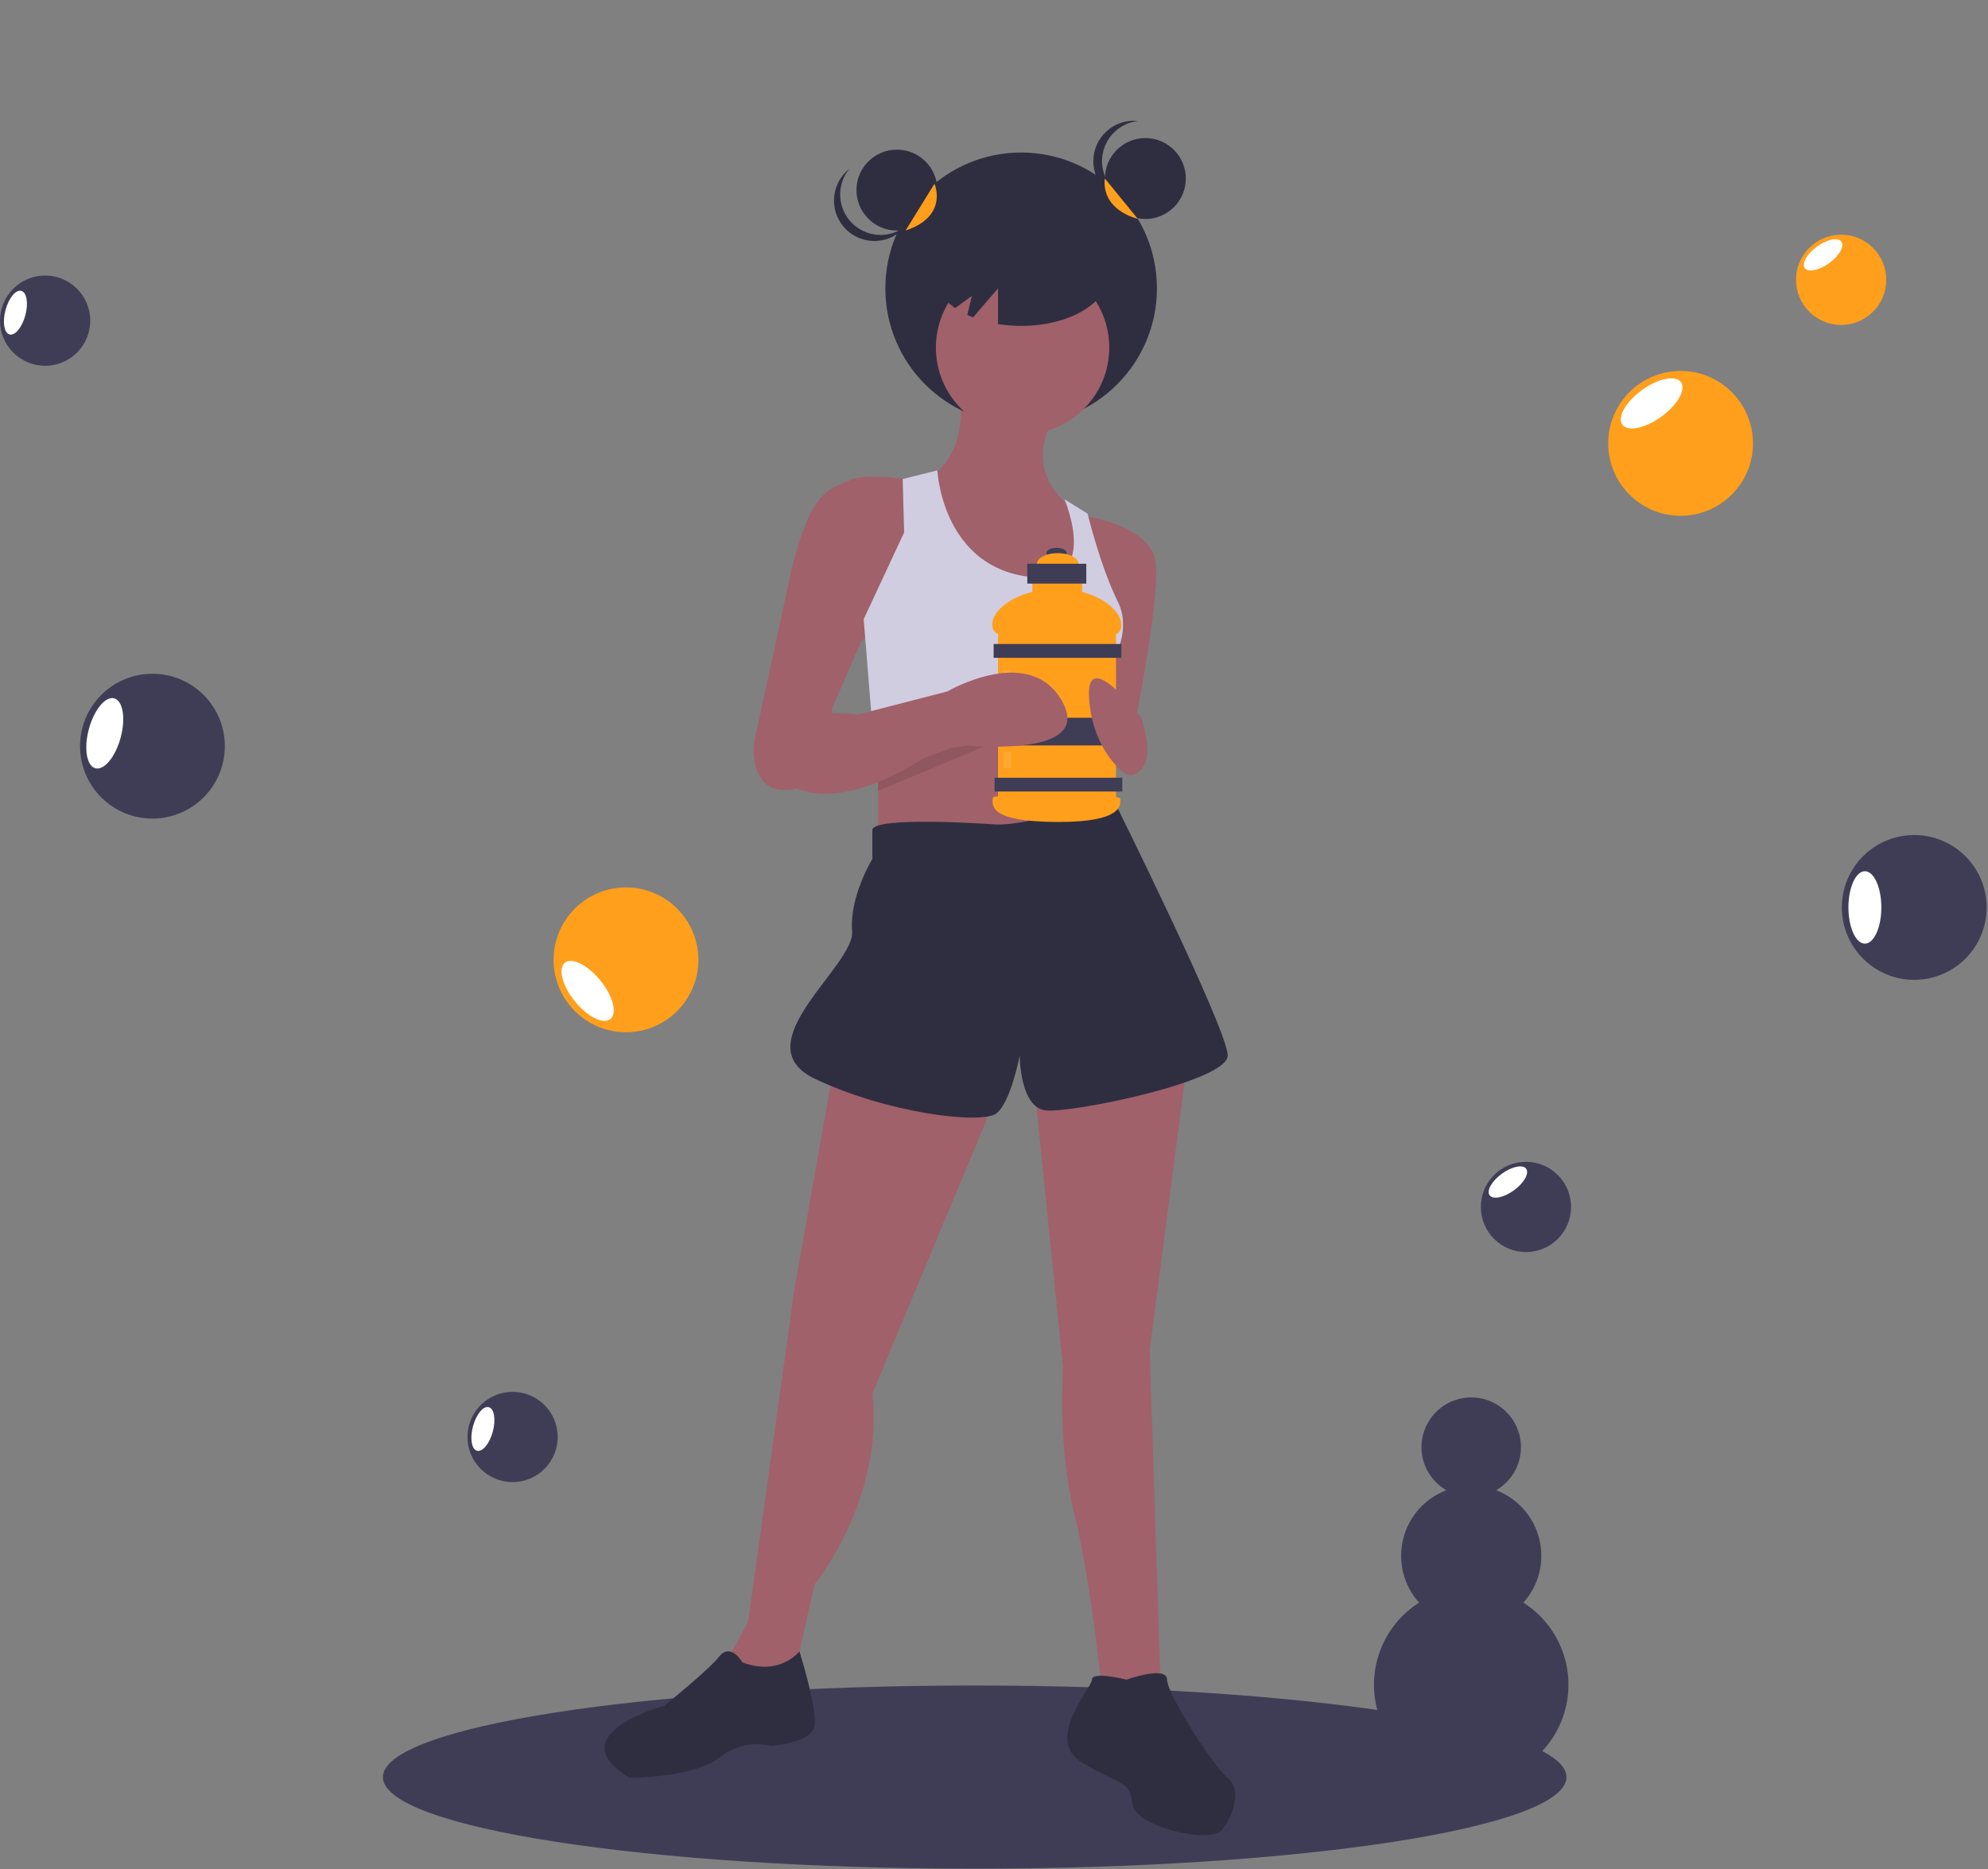 <svg width="818" height="769" viewBox="0 0 818 769" fill="none" xmlns="http://www.w3.org/2000/svg">
<rect x="0" y="0" width="818" height="769" fill="#808080" stroke="none"/>
<g id="undraw_energizer_2224 1" clip-path="url(#clip0)">
<path id="Vector" d="M401.055 768.793C535.536 768.793 644.555 751.924 644.555 731.114C644.555 710.305 535.536 693.435 401.055 693.435C266.573 693.435 157.555 710.305 157.555 731.114C157.555 751.924 266.573 768.793 401.055 768.793Z" fill="#3F3D56"/>
<path id="Vector_2" d="M394.608 159.632C394.608 159.632 400.552 186.973 380.343 197.672C380.343 197.672 385.098 258.299 416.006 259.488C446.914 260.677 446.914 227.391 446.914 227.391L442.159 209.56C442.159 209.56 419.572 196.483 433.837 171.519L394.608 159.632Z" fill="#A0616A"/>
<path id="Vector_3" d="M420.166 174.491C451.024 174.491 476.038 149.476 476.038 118.619C476.038 87.762 451.024 62.747 420.166 62.747C389.309 62.747 364.294 87.762 364.294 118.619C364.294 149.476 389.309 174.491 420.166 174.491Z" fill="#2F2E41"/>
<path id="Vector_4" d="M361.323 286.829V353.4L459.99 349.834L452.857 284.452L361.323 286.829Z" fill="#A0616A"/>
<path id="Vector_5" d="M420.761 178.652C440.457 178.652 456.424 162.685 456.424 142.989C456.424 123.293 440.457 107.326 420.761 107.326C401.065 107.326 385.098 123.293 385.098 142.989C385.098 162.685 401.065 178.652 420.761 178.652Z" fill="#A0616A"/>
<path id="Vector_6" d="M376.776 197.672C376.776 197.672 356.567 194.106 349.435 197.672C342.302 201.238 333.981 200.05 325.66 234.524L310.206 305.85C310.206 305.85 307.828 327.247 325.66 324.87C343.491 322.492 342.302 291.585 342.302 291.585L354.19 264.243L375.588 240.468L376.776 197.672Z" fill="#A0616A"/>
<path id="Vector_7" d="M444.536 211.937C444.536 211.937 473.067 215.503 475.444 230.957C477.822 246.411 464.745 309.416 464.745 309.416L444.536 289.207L455.235 249.978L444.536 211.937Z" fill="#A0616A"/>
<path id="Vector_8" d="M371.427 197.078L372.021 219.07L355.379 254.733L358.945 298.717L454.334 299.005L454.046 278.508C454.046 278.508 467.123 261.865 459.99 247.6C452.858 233.335 447.508 211.343 447.508 211.343L437.998 205.399C437.998 205.399 454.046 242.845 420.761 236.901C387.475 230.957 385.692 193.511 385.692 193.511L371.427 197.078Z" fill="#D0CDE1"/>
<path id="Vector_9" d="M343.491 436.614L326.848 530.526L307.828 667.234L299.507 682.688L306.639 698.142L326.848 688.632L335.17 651.78C335.17 651.78 363.7 617.306 358.945 573.322L410.062 450.879L343.491 436.614Z" fill="#A0616A"/>
<path id="Vector_10" d="M425.516 446.124L437.404 562.623C437.404 562.623 435.026 594.72 442.159 623.25C449.291 651.78 454.046 701.709 454.046 701.709H477.822L473.067 555.49L488.521 436.614L425.516 446.124Z" fill="#A0616A"/>
<path id="Vector_11" d="M408.873 339.135C408.873 339.135 358.945 335.569 358.945 341.513V353.4C358.945 353.4 349.435 368.854 350.624 383.119C351.812 397.385 305.451 429.481 335.17 443.746C364.889 458.012 404.118 462.767 410.062 458.012C416.006 453.257 419.572 434.236 419.572 434.236C419.572 434.236 419.572 455.634 430.271 456.823C440.97 458.012 505.163 444.935 505.163 434.236C505.163 423.537 457.591 327.842 457.591 327.842C457.591 327.842 423.138 340.324 408.873 339.135Z" fill="#2F2E41"/>
<path id="Vector_12" d="M305.451 683.877C305.451 683.877 300.695 675.556 295.94 681.5C291.185 687.443 273.354 701.709 273.354 701.709C273.354 701.709 229.37 713.596 259.089 731.428C259.089 731.428 285.242 731.428 295.94 723.106C306.639 714.785 317.338 718.351 317.338 718.351C317.338 718.351 333.981 717.163 335.17 710.03C336.359 702.897 328.942 679.359 328.942 679.359C328.942 679.359 320.905 689.821 305.451 683.877Z" fill="#2F2E41"/>
<path id="Vector_13" d="M463.556 691.01C463.556 691.01 449.291 687.443 449.291 691.01C449.291 694.576 429.082 715.974 445.725 725.484C462.368 734.994 464.745 732.616 465.934 742.127C467.123 751.637 498.031 758.769 502.786 752.826C507.541 746.882 511.107 736.183 505.163 731.428C499.219 726.673 480.199 696.954 480.199 691.01C480.199 685.066 463.556 691.01 463.556 691.01Z" fill="#2F2E41"/>
<path id="Vector_14" d="M434.741 229.563C437.046 229.563 438.915 228.629 438.915 227.477C438.915 226.324 437.046 225.39 434.741 225.39C432.437 225.39 430.568 226.324 430.568 227.477C430.568 228.629 432.437 229.563 434.741 229.563Z" fill="#3F3D56"/>
<path id="Vector_15" d="M435.216 236.297C439.93 236.297 443.752 234.344 443.752 231.934C443.752 229.525 439.93 227.571 435.216 227.571C430.501 227.571 426.679 229.525 426.679 231.934C426.679 234.344 430.501 236.297 435.216 236.297Z" fill="#FF9F1C"/>
<path id="Vector_16" d="M445.27 234.59H424.782V249.576H445.27V234.59Z" fill="#FF9F1C"/>
<path id="Vector_17" d="M459.212 258.018H410.65V331.43H459.212V258.018Z" fill="#FF9F1C"/>
<path id="Vector_18" d="M461.394 257.164C461.394 264.393 449.484 261.906 435.026 261.906C420.568 261.906 408.279 264.203 408.279 256.974C408.279 249.745 420.568 242.178 435.026 242.178C449.484 242.178 461.394 249.935 461.394 257.164Z" fill="#FF9F1C"/>
<path id="Vector_19" d="M461.394 264.942H408.848V270.633H461.394V264.942Z" fill="#3F3D56"/>
<path id="Vector_20" d="M461.773 319.954H409.227V325.645H461.773V319.954Z" fill="#3F3D56"/>
<path id="Vector_21" d="M461.394 295.293H408.848V306.675H461.394V295.293Z" fill="#3F3D56"/>
<path id="Vector_22" d="M461.014 328.869C461.014 331.279 461.779 338.165 435.595 338.165C406.002 338.165 408.468 330.9 408.468 328.49C408.468 326.08 421.556 329.438 435.595 329.438C449.634 329.438 461.014 326.46 461.014 328.869Z" fill="#FF9F1C"/>
<path id="Vector_23" d="M446.977 231.934H422.696V240.091H446.977V231.934Z" fill="#3F3D56"/>
<path id="Vector_24" opacity="0.1" d="M416.151 275.47H412.926V293.301H416.151V275.47Z" fill="white"/>
<path id="Vector_25" opacity="0.1" d="M416.151 309.425H412.926V316.065H416.151V309.425Z" fill="white"/>
<path id="Vector_26" d="M469.5 295.151C469.5 295.151 446.914 265.432 448.102 286.829C449.291 308.227 462.368 318.926 464.745 318.926C467.123 318.926 476.633 316.549 469.5 295.151Z" fill="#A0616A"/>
<path id="Vector_27" opacity="0.1" d="M361.323 318.044C363.106 318.332 391.636 307.633 391.636 307.633L409.468 305.255L361.323 325.389L361.323 318.044Z" fill="black"/>
<path id="Vector_28" d="M324.471 297.528C324.471 297.528 333.981 291.584 353.001 293.962L389.853 284.452C389.853 284.452 424.327 264.243 437.404 289.207C450.48 314.171 388.664 305.85 388.664 305.85C388.664 305.85 347.057 339.135 322.093 321.304L324.471 297.528Z" fill="#A0616A"/>
<path id="Vector_29" d="M369.049 94.844C378.241 94.844 385.692 87.393 385.692 78.201C385.692 69.01 378.241 61.558 369.049 61.558C359.858 61.558 352.407 69.01 352.407 78.201C352.407 87.393 359.858 94.844 369.049 94.844Z" fill="#2F2E41"/>
<path id="Vector_30" d="M471.283 90.089C480.475 90.089 487.926 82.638 487.926 73.446C487.926 64.254 480.475 56.803 471.283 56.803C462.092 56.803 454.641 64.254 454.641 73.446C454.641 82.638 462.092 90.089 471.283 90.089Z" fill="#2F2E41"/>
<path id="Vector_31" d="M453.452 66.313C453.452 62.209 454.97 58.249 457.713 55.195C460.456 52.141 464.23 50.209 468.311 49.769C465.987 49.515 463.636 49.754 461.41 50.47C459.184 51.185 457.134 52.362 455.393 53.923C453.653 55.484 452.26 57.394 451.307 59.529C450.354 61.664 449.862 63.975 449.862 66.313C449.862 68.651 450.354 70.963 451.307 73.098C452.26 75.233 453.653 77.143 455.393 78.704C457.134 80.265 459.184 81.442 461.41 82.157C463.636 82.873 465.987 83.112 468.311 82.858C464.23 82.418 460.456 80.486 457.713 77.432C454.97 74.378 453.452 70.418 453.452 66.313V66.313Z" fill="#2F2E41"/>
<path id="Vector_32" d="M350.454 91.663C347.581 88.731 345.894 84.84 345.716 80.739C345.538 76.638 346.882 72.616 349.489 69.446C349.021 69.815 348.573 70.208 348.147 70.624C344.996 73.713 343.201 77.928 343.156 82.341C343.112 86.753 344.822 91.003 347.911 94.155C350.999 97.307 355.213 99.103 359.626 99.149C364.038 99.195 368.288 97.486 371.442 94.399C371.866 93.981 372.268 93.541 372.646 93.081C369.424 95.623 365.375 96.884 361.279 96.623C357.182 96.361 353.327 94.595 350.454 91.663V91.663Z" fill="#2F2E41"/>
<path id="Vector_33" d="M420.166 92.466C400.47 92.466 384.503 101.78 384.503 113.27C384.503 118.411 387.713 123.109 393.011 126.739L399.876 121.764L398.009 129.557C398.784 129.916 399.575 130.264 400.4 130.585L410.656 118.619V133.319C413.801 133.823 416.981 134.075 420.166 134.073C439.863 134.073 455.829 124.759 455.829 113.27C455.829 101.78 439.863 92.466 420.166 92.466Z" fill="#2F2E41"/>
<path id="Vector_34" d="M454.641 73.446C454.641 73.446 452.056 85.334 468.208 90.089Z" fill="#FF9F1C"/>
<path id="Vector_35" d="M384.503 75.61C384.503 75.61 390.447 88.9 372.616 94.844Z" fill="#FF9F1C"/>
<path id="Vector_36" d="M626.82 659.334C629.951 655.849 632.186 651.654 633.332 647.111C634.478 642.569 634.501 637.815 633.397 633.262C632.294 628.709 630.098 624.493 627 620.979C623.901 617.465 619.993 614.759 615.614 613.095C619.514 610.839 622.56 607.359 624.281 603.196C626.002 599.033 626.302 594.419 625.134 590.068C623.966 585.717 621.396 581.873 617.821 579.131C614.246 576.39 609.867 574.904 605.362 574.904C600.858 574.904 596.478 576.39 592.904 579.131C589.329 581.873 586.759 585.717 585.591 590.068C584.423 594.419 584.723 599.033 586.444 603.196C588.165 607.359 591.211 610.839 595.111 613.095C590.732 614.759 586.824 617.465 583.725 620.979C580.627 624.493 578.431 628.709 577.328 633.262C576.224 637.815 576.247 642.569 577.393 647.111C578.539 651.654 580.774 655.849 583.905 659.334C576.594 663.979 570.987 670.872 567.928 678.977C564.869 687.082 564.523 695.961 566.942 704.279C569.361 712.597 574.414 719.906 581.342 725.106C588.271 730.307 596.7 733.118 605.363 733.118C614.025 733.118 622.454 730.307 629.383 725.106C636.311 719.906 641.364 712.597 643.783 704.279C646.202 695.961 645.856 687.082 642.797 678.977C639.738 670.872 634.132 663.979 626.82 659.334V659.334Z" fill="#3F3D56"/>
<g id="bubble3">
<path id="Vector_37" d="M257.572 424.667C274.024 424.667 287.361 411.33 287.361 394.878C287.361 378.426 274.024 365.089 257.572 365.089C241.12 365.089 227.783 378.426 227.783 394.878C227.783 411.33 241.12 424.667 257.572 424.667Z" fill="#FF9F1C"/>
<path id="Vector_38" d="M251.157 419.235C254.064 416.882 252.224 409.792 247.048 403.398C241.872 397.005 235.32 393.729 232.414 396.081C229.508 398.434 231.348 405.524 236.524 411.918C241.699 418.311 248.251 421.587 251.157 419.235Z" fill="white"/>
</g>
<g id="bubble2">
<path id="Vector_39" d="M62.722 336.766C79.174 336.766 92.511 323.429 92.511 306.977C92.511 290.525 79.174 277.188 62.722 277.188C46.27 277.188 32.933 290.525 32.933 306.977C32.933 323.429 46.27 336.766 62.722 336.766Z" fill="#3F3D56"/>
<path id="Vector_40" d="M49.648 303.452C51.79 295.51 50.599 288.282 46.989 287.309C43.379 286.335 38.717 291.985 36.575 299.927C34.433 307.869 35.624 315.097 39.234 316.07C42.844 317.044 47.507 311.394 49.648 303.452Z" fill="white"/>
</g>
<g id="bubble1">
<path id="Vector_41" d="M18.569 150.488C28.822 150.488 37.133 142.177 37.133 131.924C37.133 121.671 28.822 113.359 18.569 113.359C8.316 113.359 0.005 121.671 0.005 131.924C0.005 142.177 8.316 150.488 18.569 150.488Z" fill="#3F3D56"/>
<path id="Vector_42" d="M10.422 129.727C11.756 124.777 11.014 120.273 8.764 119.666C6.515 119.06 3.609 122.58 2.274 127.53C0.94 132.48 1.682 136.984 3.931 137.591C6.181 138.197 9.087 134.677 10.422 129.727Z" fill="white"/>
</g>
<g id="bubble4">
<path id="Vector_43" d="M210.916 609.746C221.169 609.746 229.48 601.434 229.48 591.181C229.48 580.929 221.169 572.617 210.916 572.617C200.663 572.617 192.351 580.929 192.351 591.181C192.351 601.434 200.663 609.746 210.916 609.746Z" fill="#3F3D56"/>
<path id="Vector_44" d="M202.771 588.986C204.106 584.036 203.364 579.532 201.114 578.925C198.864 578.318 195.958 581.839 194.624 586.789C193.289 591.738 194.031 596.243 196.281 596.849C198.531 597.456 201.436 593.935 202.771 588.986Z" fill="white"/>
</g>
<g id="bubble6">
<path id="Vector_45" d="M787.65 403.115C804.102 403.115 817.439 389.778 817.439 373.326C817.439 356.874 804.102 343.537 787.65 343.537C771.198 343.537 757.861 356.874 757.861 373.326C757.861 389.778 771.198 403.115 787.65 403.115Z" fill="#3F3D56"/>
<path id="Vector_46" d="M767.34 388.221C771.079 388.221 774.11 381.552 774.11 373.326C774.11 365.1 771.079 358.432 767.34 358.432C763.601 358.432 760.569 365.1 760.569 373.326C760.569 381.552 763.601 388.221 767.34 388.221Z" fill="white"/>
</g>
<g id="bubble7">
<path id="Vector_47" d="M691.513 212.195C707.965 212.195 721.302 198.858 721.302 182.406C721.302 165.954 707.965 152.617 691.513 152.617C675.061 152.617 661.724 165.954 661.724 182.406C661.724 198.858 675.061 212.195 691.513 212.195Z" fill="#FF9F1C"/>
<path id="Vector_48" d="M683.57 171.44C690.232 166.614 693.854 160.247 691.66 157.219C689.467 154.191 682.288 155.648 675.626 160.474C668.965 165.3 665.342 171.666 667.536 174.695C669.729 177.723 676.908 176.265 683.57 171.44Z" fill="white"/>
</g>
<g id="bubble8">
<path id="Vector_49" d="M757.564 133.677C767.817 133.677 776.129 125.366 776.129 115.113C776.129 104.86 767.817 96.548 757.564 96.548C747.312 96.548 739 104.86 739 115.113C739 125.366 747.312 133.677 757.564 133.677Z" fill="#FF9F1C"/>
<path id="Vector_50" d="M752.614 108.279C756.766 105.272 759.023 101.304 757.656 99.417C756.289 97.53 751.816 98.438 747.664 101.445C743.512 104.453 741.255 108.42 742.622 110.307C743.989 112.195 748.463 111.286 752.614 108.279Z" fill="white"/>
</g>
<g id="bubble5">
<path id="Vector_51" d="M627.873 515.109C638.126 515.109 646.437 506.798 646.437 496.545C646.437 486.292 638.126 477.98 627.873 477.98C617.62 477.98 609.308 486.292 609.308 496.545C609.308 506.798 617.62 515.109 627.873 515.109Z" fill="#3F3D56"/>
<path id="Vector_52" d="M622.923 489.711C627.074 486.704 629.332 482.736 627.965 480.849C626.598 478.962 622.124 479.87 617.972 482.877C613.821 485.884 611.563 489.852 612.93 491.739C614.297 493.626 618.771 492.718 622.923 489.711Z" fill="white"/>
</g>
</g>
<defs>
<clipPath id="clip0">
<rect width="817.439" height="768.793" fill="white"/>
</clipPath>
</defs>
</svg>
